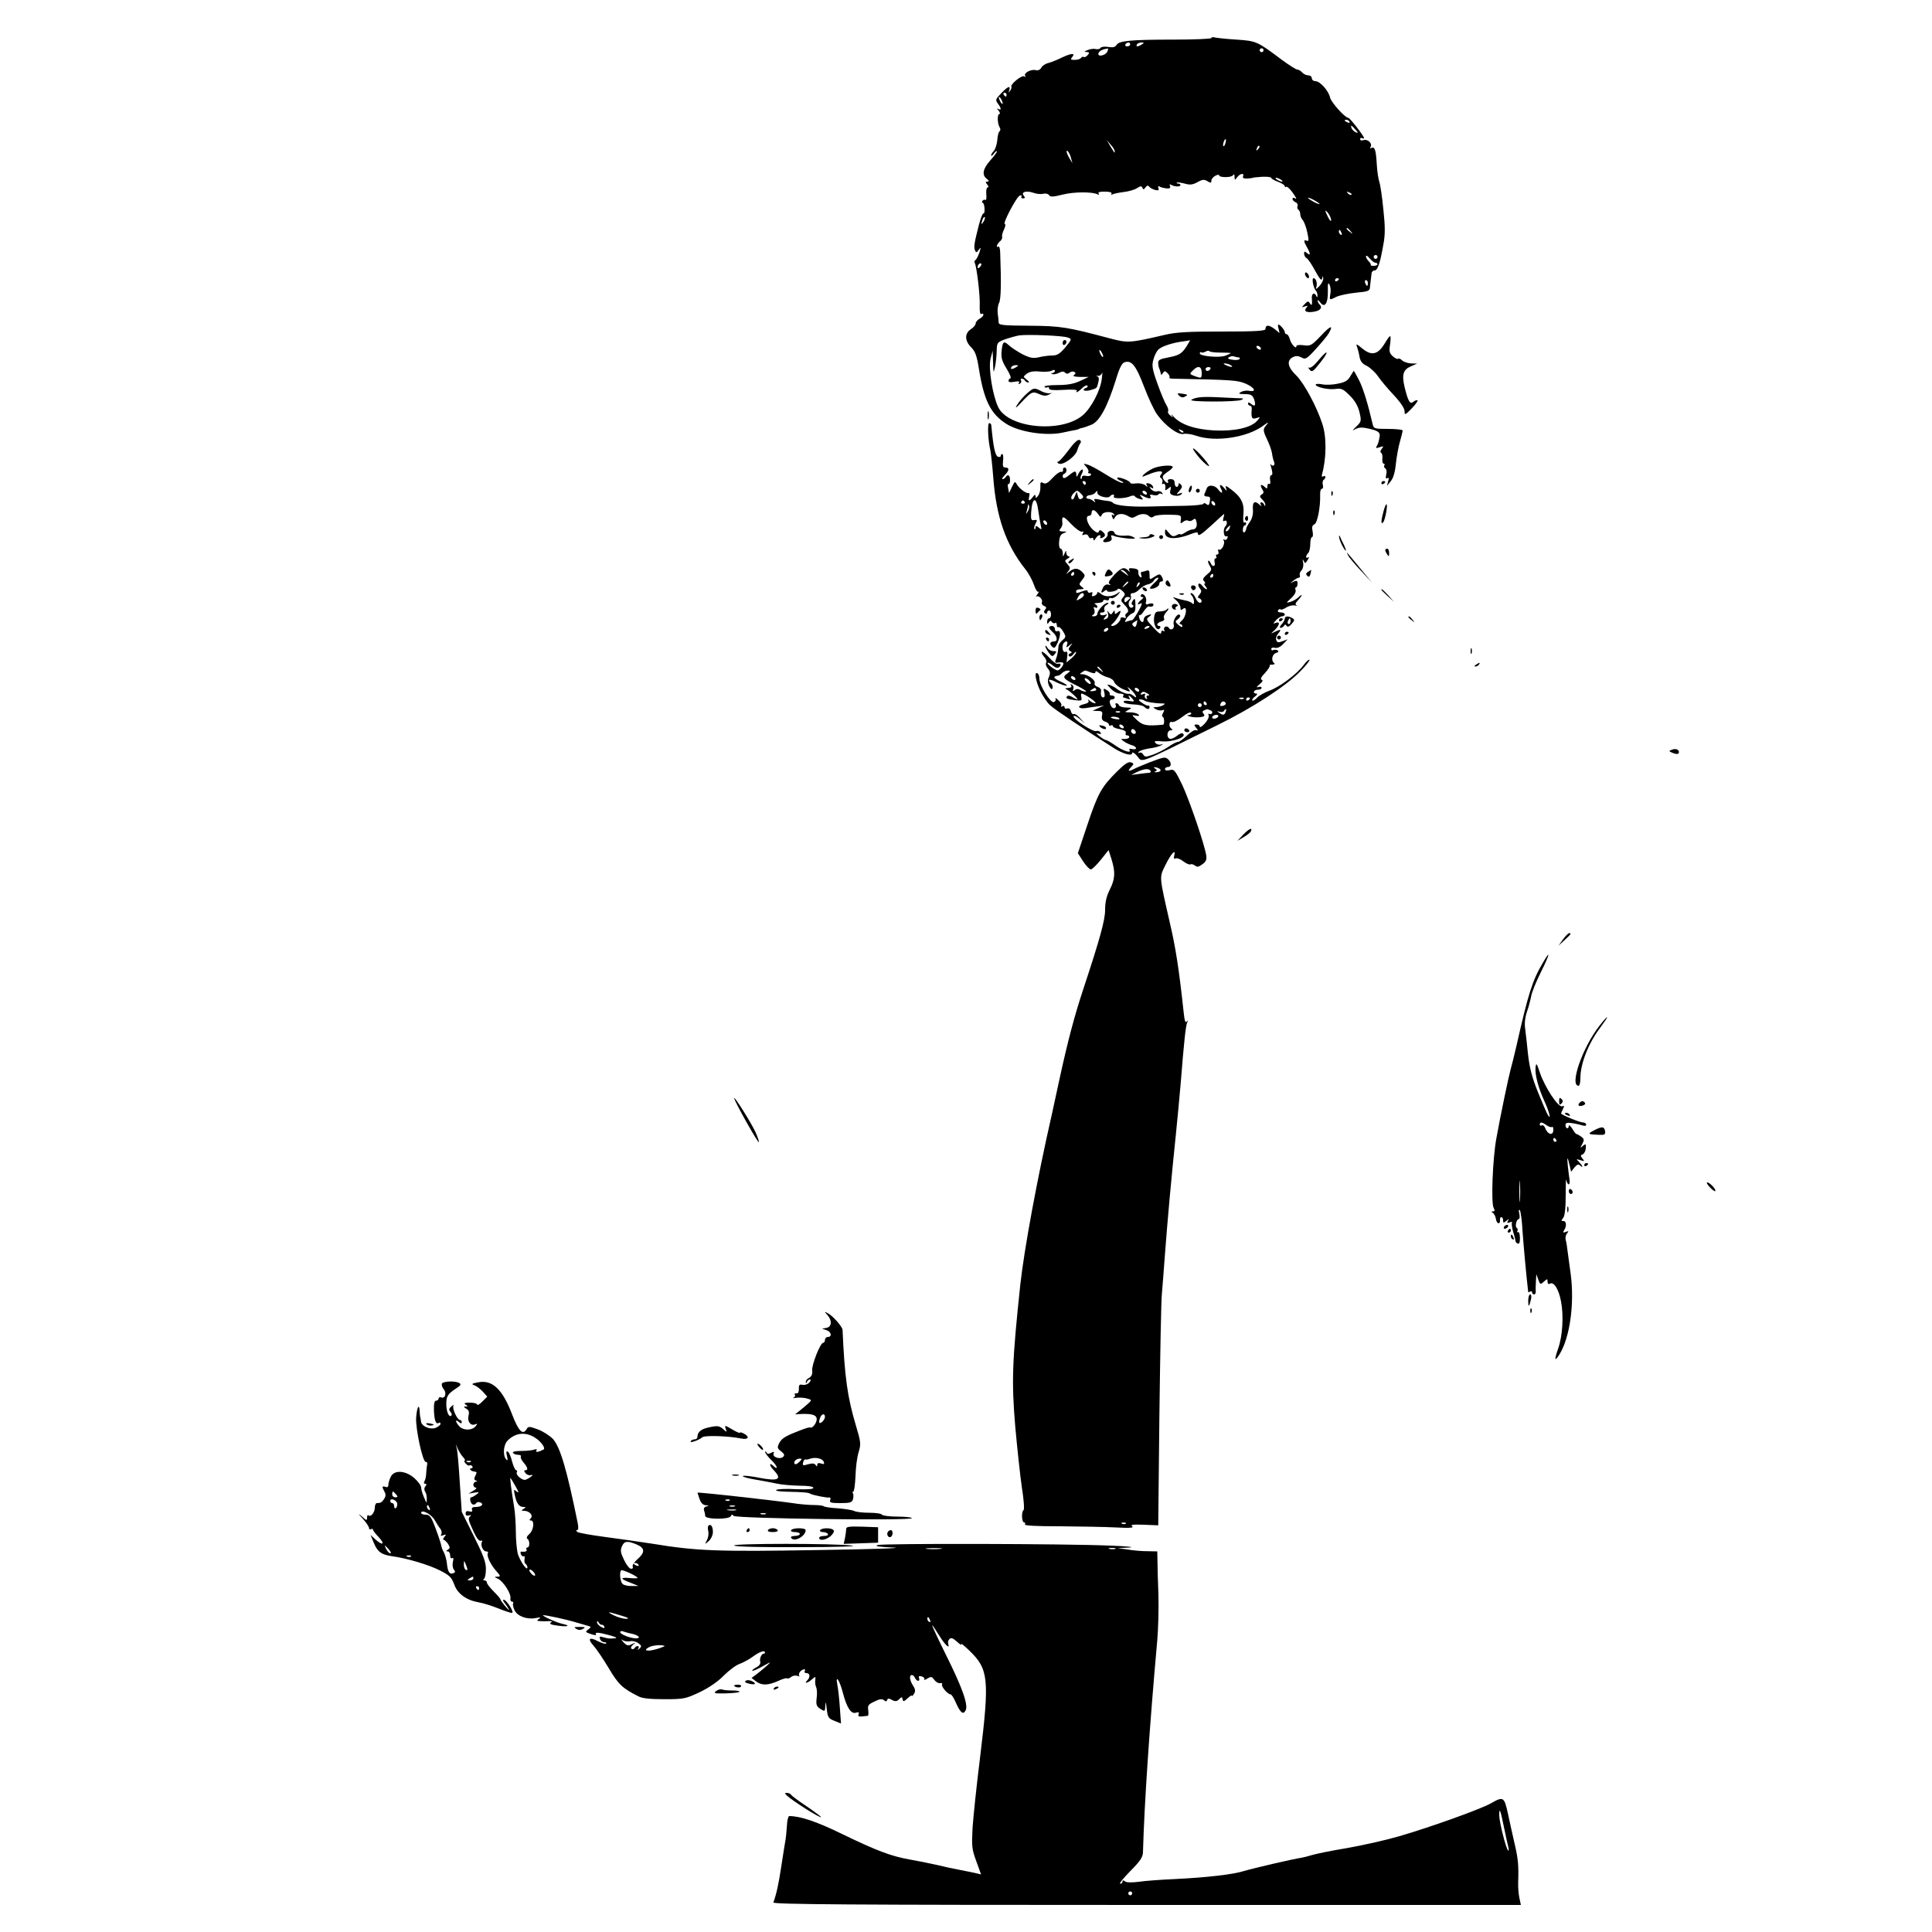 <?xml version="1.0" standalone="no"?>
<!DOCTYPE svg PUBLIC "-//W3C//DTD SVG 20010904//EN"
 "http://www.w3.org/TR/2001/REC-SVG-20010904/DTD/svg10.dtd">
<svg version="1.0" xmlns="http://www.w3.org/2000/svg"
 width="1000pt" height="1000pt" viewBox="0 0 1000 1000"
 preserveAspectRatio="xMidYMid meet">
<g transform="translate(0,1000) scale(0.1,-0.1)"
fill="#000000" stroke="none">
<path d="M6270 9803 c0 -4 -87 -8 -193 -8 -225 0 -286 -6 -298 -28 -7 -11 -18
-14 -43 -10 -18 3 -36 1 -40 -5 -3 -6 -14 -8 -24 -6 -9 3 -28 1 -42 -5 -20 -8
-21 -10 -6 -10 15 -1 16 -4 6 -16 -7 -8 -16 -13 -20 -10 -5 3 -11 1 -15 -5 -3
-5 -18 -10 -32 -10 -21 0 -24 2 -13 15 18 22 -6 20 -56 -4 -22 -11 -53 -23
-67 -27 -15 -3 -32 -14 -37 -24 -6 -11 -17 -16 -29 -13 -24 6 -64 -15 -55 -29
5 -7 2 -8 -5 -3 -13 7 -74 -42 -66 -55 2 -3 -1 -12 -7 -20 -8 -12 -9 -12 -4 3
8 26 -7 21 -42 -16 -29 -30 -31 -35 -17 -53 18 -24 19 -38 3 -28 -9 5 -9 2 1
-9 7 -9 9 -17 4 -17 -12 0 -11 -49 1 -69 5 -7 5 -16 0 -20 -5 -3 -11 -24 -12
-46 -2 -22 -10 -47 -18 -56 -8 -8 -14 -19 -14 -24 0 -5 7 0 15 11 8 10 15 15
15 10 0 -5 -16 -26 -35 -47 -38 -43 -44 -75 -17 -95 12 -10 13 -13 3 -14 -11
0 -11 -3 -1 -15 7 -9 8 -15 2 -15 -5 0 -9 -16 -7 -35 2 -19 0 -33 -5 -30 -5 3
-11 1 -15 -5 -3 -5 -3 -10 2 -10 4 0 8 -13 9 -30 1 -16 -2 -27 -6 -25 -4 2
-14 -24 -23 -58 -25 -98 -27 -114 -21 -131 6 -15 8 -15 20 1 12 16 12 14 3
-15 -6 -17 -15 -35 -20 -38 -5 -3 -7 -9 -4 -14 10 -16 29 -174 26 -223 -1 -32
2 -46 9 -42 5 3 10 2 10 -4 0 -6 -9 -15 -20 -21 -11 -6 -20 -17 -20 -24 0 -8
-11 -21 -25 -30 -33 -22 -32 -60 2 -94 21 -21 29 -43 40 -112 26 -163 61 -233
142 -284 66 -42 202 -63 287 -46 33 7 66 14 74 15 8 2 15 4 15 5 0 1 7 3 15 5
8 1 31 9 50 17 42 18 82 93 125 230 19 64 32 89 46 93 36 12 59 -17 100 -125
22 -58 52 -123 68 -145 41 -58 109 -108 137 -101 12 3 41 -1 64 -9 99 -35 266
-10 349 52 24 18 30 20 19 7 -23 -26 -22 -31 2 -82 11 -23 22 -54 24 -69 2
-16 7 -36 11 -45 7 -17 -9 -26 -18 -10 -2 4 -2 0 0 -8 11 -36 11 -50 2 -50 -5
0 -7 -11 -5 -25 3 -14 1 -23 -5 -20 -5 4 -9 -2 -9 -11 0 -14 -3 -15 -12 -6
-19 19 -29 14 -16 -8 11 -17 10 -22 -1 -29 -12 -8 -12 -12 2 -26 10 -9 17 -22
16 -28 0 -9 -2 -8 -6 1 -2 6 -9 12 -14 12 -6 0 -7 -6 -3 -12 6 -10 4 -10 -7 0
-25 23 -37 14 -34 -25 2 -25 -4 -47 -16 -65 -11 -14 -19 -31 -19 -36 0 -6 -4
-13 -9 -17 -6 -3 -9 4 -8 15 1 11 5 20 9 20 4 0 8 5 8 11 0 5 -4 8 -9 4 -6 -3
-8 15 -5 45 5 55 -12 89 -67 129 -25 19 -28 19 -23 4 5 -17 5 -17 -9 0 -19 23
-30 22 -17 -3 13 -24 2 -27 -15 -3 -17 23 -51 26 -59 5 -3 -9 -9 -23 -12 -29
-3 -8 2 -13 14 -13 15 0 18 -5 14 -25 -3 -20 -7 -23 -18 -14 -8 6 -14 7 -14 2
0 -5 -44 -10 -97 -11 -54 -1 -141 -2 -193 -4 -95 -2 -169 6 -180 20 -3 4 -14
8 -25 9 -11 1 -33 4 -48 8 -22 4 -27 3 -21 -7 6 -10 5 -10 -7 -1 -8 6 -18 11
-24 11 -20 1 -14 18 6 19 12 1 26 8 30 15 7 10 9 9 9 -3 0 -18 57 -32 66 -17
3 4 10 8 15 8 6 0 7 -5 4 -10 -8 -13 61 -11 87 2 9 4 19 4 22 -1 3 -5 15 -11
26 -14 18 -5 19 -3 8 10 -12 14 -11 15 9 5 28 -15 46 -15 37 0 -5 8 0 9 14 6
12 -4 25 -2 28 3 3 5 10 6 16 3 7 -5 8 -2 3 5 -4 7 -16 11 -26 8 -10 -3 -24 2
-31 11 -11 13 -11 14 1 8 9 -6 12 -4 9 5 -3 8 -13 16 -23 17 -12 3 -15 0 -9
-10 6 -11 5 -11 -9 1 -9 7 -30 11 -47 9 -16 -3 -30 -1 -30 3 0 10 -59 33 -67
26 -3 -4 5 -11 18 -16 14 -6 18 -10 8 -10 -8 -1 -47 19 -85 43 -38 24 -80 47
-94 51 -24 7 -24 7 -7 -12 9 -11 14 -23 10 -26 -3 -4 -1 -7 6 -7 7 0 10 -4 7
-9 -3 -5 -15 -7 -26 -4 -12 3 -20 0 -20 -8 0 -7 -3 -10 -6 -7 -3 4 -1 16 6 27
6 12 7 21 2 21 -5 0 -14 -10 -20 -22 -8 -18 -11 -19 -11 -5 -1 22 -7 22 -39
-4 -19 -15 -28 -17 -31 -8 -2 7 1 15 8 17 14 5 15 32 1 32 -6 0 -9 -6 -8 -12
2 -7 -3 -12 -10 -10 -7 1 -27 -13 -44 -32 -24 -26 -36 -33 -48 -26 -14 7 -16
4 -15 -19 1 -16 -4 -37 -12 -47 -10 -13 -13 -14 -13 -3 -1 11 -4 10 -14 -3
-18 -24 -25 -23 -19 2 3 12 2 20 -3 18 -12 -4 -48 23 -61 45 -9 17 -11 16 -25
-13 l-15 -32 -5 26 c-3 14 -2 23 2 21 4 -3 8 7 8 20 0 26 -12 33 -23 15 -3 -5
-10 -10 -16 -10 -5 0 0 9 11 20 24 24 26 40 4 40 -13 0 -15 8 -12 35 2 19 0
35 -4 35 -4 0 -8 -4 -8 -10 0 -5 -7 -7 -15 -4 -14 6 -24 51 -34 162 0 6 -5 12
-11 12 -10 0 -6 -91 6 -140 3 -14 10 -77 15 -140 15 -204 65 -349 166 -476 17
-21 37 -58 45 -82 8 -23 18 -39 23 -35 5 5 3 -1 -5 -12 -8 -11 -11 -17 -6 -13
11 9 35 -14 29 -29 -3 -7 2 -16 11 -19 12 -5 14 -10 6 -19 -8 -9 -8 -15 0 -20
5 -3 10 -1 10 4 0 6 5 11 10 11 6 0 10 -9 10 -20 0 -11 -4 -20 -10 -20 -5 0
-10 -8 -10 -17 0 -14 2 -15 9 -4 6 9 11 10 15 2 4 -6 12 -9 17 -6 5 4 9 -1 9
-10 0 -9 4 -14 8 -11 5 3 16 -8 25 -23 15 -26 15 -28 -3 -44 -11 -9 -20 -22
-21 -29 -2 -28 -7 -54 -14 -71 -5 -13 -4 -18 6 -17 34 5 40 1 27 -20 -7 -11
-18 -20 -24 -20 -14 0 -63 39 -50 40 5 0 17 -7 27 -16 10 -9 23 -13 28 -9 16
9 13 25 -3 19 -7 -3 -27 11 -45 32 -18 20 -35 33 -38 30 -4 -3 2 -15 11 -25
10 -11 15 -25 11 -31 -4 -6 -1 -19 7 -28 15 -18 16 -27 4 -54 -4 -9 -2 -27 5
-40 8 -15 14 -19 17 -10 2 8 -1 19 -7 25 -22 22 -10 25 26 6 21 -10 44 -19 53
-18 8 0 -5 10 -30 21 -39 18 -43 27 -13 31 5 0 14 7 21 14 7 7 21 13 30 12 14
0 13 -3 -5 -16 -27 -19 -20 -27 57 -65 30 -16 48 -28 40 -28 -8 0 -22 4 -30
10 -9 5 -19 5 -27 -2 -10 -8 -12 -7 -8 5 4 8 1 18 -6 23 -8 4 -10 3 -5 -4 5
-8 -1 -12 -16 -13 -13 0 -17 -3 -10 -6 16 -6 67 -53 58 -53 -3 0 -15 5 -26 12
-10 7 -22 9 -26 5 -11 -11 -1 -16 40 -21 34 -4 37 -3 33 15 -3 10 -2 19 1 19
15 0 86 -49 71 -50 -8 0 -21 6 -28 13 -9 8 -12 8 -7 0 4 -7 -5 -14 -24 -18
-38 -8 -29 -26 10 -20 17 3 45 7 63 9 l32 5 -30 -14 -30 -14 27 -1 c23 0 26
-4 22 -24 -3 -18 1 -26 16 -31 11 -3 20 -11 20 -16 0 -6 5 -7 10 -4 6 3 10 2
10 -3 0 -6 16 -13 36 -16 24 -5 34 -12 31 -20 -3 -8 0 -13 6 -12 7 0 12 -3 12
-9 0 -5 -10 -10 -23 -10 -22 1 -23 0 -5 -12 10 -8 28 -16 41 -20 12 -3 22 -10
22 -15 0 -6 -9 -8 -20 -5 -11 3 -18 1 -14 -4 12 -20 -30 -7 -71 21 -24 17 -47
30 -52 30 -4 0 -19 9 -33 20 -18 15 -20 18 -6 13 14 -4 17 -3 12 6 -5 7 -14
10 -22 7 -17 -6 -125 65 -117 77 3 5 17 -2 32 -15 l26 -23 -24 27 c-13 15 -28
25 -33 22 -5 -3 -12 3 -15 14 -3 13 -11 18 -19 15 -8 -3 -14 0 -14 7 0 6 -5 8
-12 4 -6 -4 -8 -3 -5 3 4 6 -3 19 -15 29 -12 11 -18 14 -15 8 4 -7 0 -14 -8
-18 -18 -6 -75 86 -75 121 0 12 -4 25 -10 28 -18 11 -10 -39 14 -90 13 -27 36
-62 52 -76 24 -22 171 -121 334 -224 46 -28 90 -40 90 -23 0 7 12 1 25 -14 31
-36 -11 -52 415 158 183 90 354 201 429 278 30 30 52 58 49 61 -3 3 -17 -9
-31 -28 -35 -47 -125 -114 -177 -132 -24 -9 -53 -25 -63 -36 -10 -11 -22 -18
-25 -15 -3 4 3 13 14 21 11 8 14 15 7 15 -22 0 -14 20 7 20 11 0 20 4 20 10 0
5 -8 7 -17 4 -12 -4 -10 0 6 14 16 13 20 21 11 24 -8 2 -2 15 18 35 16 18 27
35 24 38 -3 3 3 5 14 5 10 0 15 4 9 8 -17 12 -11 45 9 52 14 4 16 9 8 14 -7 4
-16 4 -22 1 -5 -3 -10 -1 -10 6 0 6 8 9 19 6 13 -3 28 4 43 20 l23 24 -27 -10
c-21 -8 -28 -7 -32 6 -4 9 1 24 10 34 19 22 13 24 -19 8 -22 -11 -22 -11 1 10
26 26 29 46 5 37 -15 -6 -15 -4 2 14 10 11 24 20 32 20 7 0 13 5 13 10 0 6 -9
10 -21 10 -12 0 -17 4 -14 11 4 6 10 8 13 5 3 -4 16 1 29 9 13 9 34 14 46 11
12 -3 16 -3 9 0 -10 5 -8 12 9 30 23 25 21 34 -3 10 -8 -7 -25 -17 -38 -21
-25 -7 -25 -7 3 19 17 15 26 33 23 41 -3 8 -2 15 2 15 4 0 8 9 8 19 0 16 -4
18 -21 10 -20 -10 -20 -10 -1 5 11 9 24 16 29 16 5 0 7 6 5 12 -3 7 1 19 9 26
7 8 11 25 8 40 -4 18 -3 21 2 10 8 -16 9 -16 21 3 8 12 9 18 3 14 -14 -8 -14
8 0 22 6 6 11 27 11 47 0 20 4 36 9 36 5 0 6 13 3 30 -5 21 -2 31 9 36 16 6
32 91 30 152 -1 17 3 32 9 32 6 0 8 9 5 20 -3 11 -1 23 4 26 5 3 9 10 9 15 0
6 -5 7 -11 3 -7 -4 -9 0 -6 12 23 83 24 194 1 261 -29 89 -94 209 -133 248
-46 44 -53 78 -20 96 16 8 27 8 45 -1 21 -12 27 -9 76 45 29 32 58 67 65 79
27 46 10 42 -39 -11 -49 -51 -55 -55 -90 -50 -23 3 -38 1 -38 -5 0 -19 -28 12
-34 37 -4 14 -11 25 -16 25 -6 0 -10 5 -10 11 0 10 -24 39 -33 39 -3 0 -3 -10
1 -22 l5 -22 -27 22 c-29 22 -46 21 -46 -1 0 -10 -53 -13 -222 -13 -176 0
-239 -3 -298 -17 -185 -43 -192 -43 -287 -18 -218 58 -253 64 -415 65 -133 1
-158 3 -159 16 0 8 -2 30 -5 48 -2 18 1 43 7 54 10 18 12 99 6 260 0 20 -5 34
-9 32 -15 -9 -8 13 7 26 9 7 14 18 12 24 -2 6 2 23 10 39 7 15 9 27 4 27 -14
0 61 143 78 148 8 3 11 0 8 -5 -3 -5 0 -10 8 -10 11 0 12 4 4 14 -16 19 13 28
50 15 16 -6 39 -8 51 -5 13 3 25 0 30 -7 6 -10 20 -10 71 3 60 15 158 15 182
0 6 -3 7 -1 3 5 -4 7 7 11 34 10 25 0 37 -4 33 -11 -3 -5 -1 -7 5 -3 6 3 32 9
58 12 26 3 57 12 69 20 18 12 24 12 28 2 4 -10 8 -10 16 2 8 10 13 12 19 4 4
-6 17 -13 30 -17 18 -4 22 -2 18 9 -3 9 -2 12 5 9 5 -4 21 -8 35 -10 18 -2 24
2 20 12 -4 9 -2 11 6 6 18 -10 48 -11 48 -1 0 4 -5 8 -12 8 -6 0 -9 2 -7 5 3
2 21 0 40 -5 27 -8 41 -7 67 7 26 15 36 15 52 5 17 -10 20 -10 20 3 0 8 9 19
20 25 11 6 20 7 20 3 0 -13 64 -13 72 0 5 8 8 5 8 -8 1 -19 1 -19 14 -2 15 20
38 23 30 4 -3 -9 4 -12 23 -11 16 1 28 3 28 4 0 1 21 3 48 5 26 1 47 -1 47 -6
0 -4 16 -13 35 -20 19 -7 35 -17 35 -23 0 -5 3 -6 7 -3 3 4 17 -8 30 -25 25
-35 28 -42 13 -33 -5 3 -10 1 -10 -5 0 -6 7 -13 16 -17 8 -3 13 -12 10 -19 -3
-7 -1 -16 4 -19 6 -4 10 -14 10 -24 0 -9 6 -23 12 -29 7 -7 18 -35 24 -63 9
-42 9 -49 -2 -45 -18 7 -17 -2 1 -34 19 -33 19 -46 0 -30 -12 10 -15 10 -15
-3 0 -9 6 -20 14 -24 7 -4 27 -34 44 -66 22 -40 32 -52 35 -40 4 17 5 17 6 1
0 -10 -9 -28 -21 -40 -16 -16 -20 -17 -15 -5 7 20 -1 47 -14 47 -11 0 -1 -50
12 -65 5 -5 9 -16 8 -25 0 -10 -2 -11 -6 -2 -8 21 -25 13 -23 -10 3 -36 0 -44
-10 -28 -8 13 -12 12 -27 -4 -17 -18 -17 -19 1 -12 15 5 17 4 7 -8 -15 -18 4
-26 42 -19 32 6 43 21 28 36 -6 6 -11 15 -11 21 0 5 6 1 14 -10 23 -30 40 -4
39 58 -1 41 1 49 9 34 5 -10 7 -31 4 -47 -6 -33 -5 -34 32 -15 15 7 60 17 100
21 64 6 72 9 73 29 1 11 3 28 4 36 1 8 3 23 4 33 0 9 7 17 15 17 17 0 29 36
46 133 10 52 10 94 0 185 -6 64 -16 128 -21 142 -5 14 -11 55 -13 92 -4 72
-11 92 -28 82 -7 -4 -8 -2 -4 5 11 18 -14 42 -35 36 -11 -4 -19 -2 -19 5 0 6
5 8 10 5 6 -3 10 -3 10 1 0 10 -73 104 -81 104 -17 0 -89 80 -95 106 -8 36
-52 84 -76 84 -10 0 -18 7 -18 15 0 8 -8 15 -19 15 -10 0 -24 7 -31 15 -7 8
-18 15 -25 15 -7 0 -43 23 -81 51 -127 95 -130 97 -234 104 -52 3 -103 9 -112
11 -10 3 -18 2 -18 -3z m-420 -33 c0 -5 -7 -10 -16 -10 -8 0 -12 5 -9 10 3 6
10 10 16 10 5 0 9 -4 9 -10z m60 0 c-20 -13 -33 -13 -25 0 3 6 14 10 23 10 15
0 15 -2 2 -10z m-179 -38 c-11 -21 -53 -28 -45 -7 5 12 20 20 47 24 4 0 3 -7
-2 -17z m809 8 c0 -5 -4 -10 -10 -10 -5 0 -10 5 -10 10 0 6 5 10 10 10 6 0 10
-4 10 -10z m-1330 -230 c0 -5 -2 -10 -4 -10 -3 0 -8 5 -11 10 -3 6 -1 10 4 10
6 0 11 -4 11 -10z m-20 -45 c0 -5 -5 -3 -10 5 -5 8 -10 20 -10 25 0 6 5 3 10
-5 5 -8 10 -19 10 -25z m1795 -95 c3 -6 -1 -7 -9 -4 -18 7 -21 14 -7 14 6 0
13 -4 16 -10z m30 -40 c16 -17 16 -20 3 -15 -9 4 -19 13 -22 21 -7 19 -2 18
19 -6z m-672 -70 c-3 -12 -8 -19 -11 -16 -5 6 5 36 12 36 2 0 2 -9 -1 -20z
m-573 -43 c0 -12 0 -11 -24 28 l-17 30 20 -24 c12 -13 21 -28 21 -34z m741 10
c-10 -9 -11 -8 -5 6 3 10 9 15 12 12 3 -3 0 -11 -7 -18z m-967 -47 l7 -25 -15
25 c-17 28 -21 50 -7 35 5 -6 12 -21 15 -35z m1086 -110 c8 -5 11 -10 5 -10
-5 0 -17 5 -25 10 -8 5 -10 10 -5 10 6 0 17 -5 25 -10z m365 -78 c-3 -3 -11 0
-18 7 -9 10 -8 11 6 5 10 -3 15 -9 12 -12z m-165 -48 c0 -2 -13 2 -30 11 -16
9 -30 18 -30 21 0 2 14 -2 30 -11 17 -9 30 -18 30 -21z m60 -83 c0 -9 -7 -3
-15 13 -19 36 -19 47 0 22 8 -11 15 -27 15 -35z m-1799 -8 c-12 -20 -14 -14
-5 12 4 9 9 14 11 11 3 -2 0 -13 -6 -23z m1900 -50 c13 -16 12 -17 -3 -4 -10
7 -18 15 -18 17 0 8 8 3 21 -13z m-47 -9 c3 -8 2 -12 -4 -9 -6 3 -10 10 -10
16 0 14 7 11 14 -7z m175 -154 c6 0 11 -4 11 -8 0 -4 -9 -8 -20 -8 -10 0 -17
2 -15 4 2 3 -2 11 -10 19 -8 8 -15 20 -15 26 1 7 9 2 19 -10 11 -13 24 -23 30
-23z m11 30 c0 -5 -4 -10 -10 -10 -5 0 -10 5 -10 10 0 6 5 10 10 10 6 0 10 -4
10 -10z m-2058 -52 c-7 -7 -12 -8 -12 -2 0 14 12 26 19 19 2 -3 -1 -11 -7 -17z
m1858 -62 c0 -3 -4 -8 -10 -11 -5 -3 -10 -1 -10 4 0 6 5 11 10 11 6 0 10 -2
10 -4z m150 -21 c0 -8 -2 -15 -4 -15 -2 0 -6 7 -10 15 -3 8 -1 15 4 15 6 0 10
-7 10 -15z m-1553 -282 c22 -8 21 -9 -13 -51 -28 -33 -42 -42 -67 -42 -18 0
-49 -4 -69 -9 -31 -7 -46 -4 -85 15 -26 14 -57 34 -70 46 -28 26 -34 21 -39
-32 -3 -32 3 -51 26 -88 16 -26 25 -48 20 -50 -6 -2 -10 -8 -10 -14 0 -6 12
-8 30 -4 22 4 29 2 24 -6 -4 -7 -3 -8 5 -4 6 4 9 12 6 17 -4 5 -2 9 4 9 5 0
13 -4 16 -10 3 -5 11 -10 18 -10 6 0 2 7 -9 15 -19 15 -19 15 1 31 14 10 34
14 65 11 25 -3 53 -1 63 4 11 6 17 6 17 -1 0 -5 -6 -10 -12 -11 -10 0 -10 -2
-1 -5 7 -3 22 0 34 6 15 8 24 9 32 1 7 -7 14 -7 23 0 7 6 18 8 25 4 8 -6 7
-10 -2 -16 -9 -6 2 -9 31 -10 l45 0 -45 -21 c-32 -15 -65 -21 -117 -21 -40 0
-70 -4 -67 -9 3 -4 10 -6 15 -3 5 4 9 1 9 -6 0 -8 21 -10 75 -7 41 3 72 1 69
-4 -10 -15 6 -8 27 13 11 11 24 17 27 13 4 -3 1 -9 -5 -11 -28 -10 -11 -21 18
-13 38 11 36 9 44 42 5 18 2 28 -7 31 -7 2 -5 3 4 2 9 -2 19 5 22 14 3 9 2 -4
-1 -29 -7 -61 -54 -150 -97 -188 -109 -95 -385 -70 -439 40 -29 60 -52 201
-40 251 l11 42 2 -60 c2 -59 2 -60 11 -20 4 22 8 59 8 82 1 39 3 42 44 57 23
8 56 17 72 20 44 6 226 -1 252 -11z m627 -25 c-32 -56 -45 -66 -102 -77 -52
-10 -59 -14 -57 -34 1 -12 4 -23 5 -24 2 -3 6 -15 9 -30 1 -5 5 -2 10 6 8 12
11 12 25 -1 8 -9 12 -18 9 -22 -4 -3 5 -6 18 -6 309 -6 335 -8 377 -26 46 -20
58 -44 18 -37 -13 3 -32 0 -43 -6 -15 -9 -12 -10 20 -11 31 0 39 -4 48 -26 11
-32 5 -42 -16 -24 -10 8 -15 9 -15 1 0 -6 5 -11 11 -11 5 0 9 -8 8 -17 -4 -45
0 -55 24 -47 22 7 22 7 3 -15 -32 -35 -116 -54 -220 -49 -99 5 -174 30 -211
71 -11 13 -15 16 -10 7 9 -13 8 -13 -7 -1 -10 7 -15 17 -12 23 3 5 -1 19 -9
32 -8 12 -29 62 -46 110 -27 75 -30 94 -21 125 5 21 18 45 27 53 19 17 77 35
128 41 17 2 31 5 33 6 2 0 0 -5 -4 -11z m371 -28 c3 -5 2 -10 -4 -10 -5 0 -13
5 -16 10 -3 6 -2 10 4 10 5 0 13 -4 16 -10z m-815 -45 c0 -5 -5 -3 -10 5 -5 8
-10 20 -10 25 0 6 5 3 10 -5 5 -8 10 -19 10 -25z m607 20 c29 0 53 -1 53 -3 0
-1 -12 -7 -27 -13 -32 -12 -133 -3 -133 12 0 6 4 8 8 5 4 -2 14 -1 22 4 8 5
17 6 20 2 3 -4 29 -7 57 -7z m94 -25 c6 0 8 -4 5 -8 -3 -5 -19 -7 -37 -4 -22
3 -27 7 -18 13 8 5 20 7 27 4 8 -3 18 -5 23 -5z m-41 -40 c18 -12 2 -12 -25 0
-13 6 -15 9 -5 9 8 0 22 -4 30 -9z m-1110 -10 c-20 -13 -33 -13 -25 0 3 6 14
10 23 10 15 0 15 -2 2 -10z m960 -29 c0 -29 -1 -30 -30 -20 -35 13 -35 13 -14
33 25 26 44 20 44 -13z m45 19 c-3 -5 -10 -10 -16 -10 -5 0 -9 5 -9 10 0 6 7
10 16 10 8 0 12 -4 9 -10z m-140 -328 c-3 -3 -11 0 -18 7 -9 10 -8 11 6 5 10
-3 15 -9 12 -12z m-505 -262 c0 -5 -2 -10 -4 -10 -3 0 -8 5 -11 10 -3 6 -1 10
4 10 6 0 11 -4 11 -10z m-21 -81 c-10 -6 -16 -2 -20 14 l-6 22 -10 -24 c-6
-15 -12 -20 -17 -13 -4 6 1 19 11 29 17 17 19 17 37 -1 15 -15 16 -20 5 -27z
m336 31 c3 -5 2 -10 -4 -10 -5 0 -13 5 -16 10 -3 6 -2 10 4 10 5 0 13 -4 16
-10z m-631 -48 c3 -5 -1 -9 -9 -9 -8 0 -12 4 -9 9 3 4 7 8 9 8 2 0 6 -4 9 -8z
m70 -44 c4 -29 10 -64 13 -78 6 -22 5 -24 -10 -11 -14 11 -17 11 -17 1 0 -8
-3 -11 -6 -8 -3 4 0 16 6 28 10 18 9 21 -7 18 -15 -3 -18 3 -16 37 5 82 27 89
37 13z m916 31 c0 -6 -4 -7 -10 -4 -5 3 -10 11 -10 16 0 6 5 7 10 4 6 -3 10
-11 10 -16z m-970 -36 c-11 -17 -11 -17 -6 0 3 10 6 24 7 30 0 9 2 9 5 0 3 -7
0 -20 -6 -30z m363 -13 c12 -18 15 -18 20 -5 7 18 53 20 63 3 4 -7 3 -8 -4 -4
-8 5 -10 1 -5 -10 5 -15 7 -15 15 0 11 19 41 21 68 4 16 -10 24 -10 40 0 25
15 53 15 68 0 8 -8 15 -8 24 -1 7 6 42 10 78 9 63 -1 65 -2 62 -26 -3 -21 -2
-22 12 -11 8 7 20 10 26 6 6 -4 17 -2 24 4 10 9 15 7 18 -6 7 -25 -1 -43 -18
-43 -8 0 -26 -7 -39 -16 -14 -9 -25 -13 -25 -10 0 4 -9 2 -20 -4 -17 -9 -24
-7 -40 12 -19 23 -19 23 -20 2 0 -37 58 -39 143 -5 17 6 27 7 27 1 0 -19 15
-10 75 45 32 30 60 55 61 55 1 0 0 -10 -4 -22 -3 -14 -2 -19 6 -14 13 8 17
-16 5 -28 -14 -13 -10 -57 4 -52 7 3 10 -1 6 -9 -3 -8 -10 -12 -16 -8 -6 3 -7
1 -3 -5 9 -15 -12 -54 -24 -47 -6 3 -7 -1 -4 -9 3 -9 1 -16 -6 -16 -6 0 -8 -4
-5 -10 3 -5 2 -10 -3 -10 -6 0 -8 -9 -5 -20 6 -24 -12 -27 -21 -4 -4 9 -9 14
-12 11 -3 -3 1 -15 8 -26 11 -19 10 -24 -14 -44 -21 -18 -25 -26 -16 -35 7 -7
8 -12 4 -12 -5 0 -3 -7 4 -15 7 -8 9 -15 5 -15 -4 0 -14 8 -21 17 -7 10 -16
15 -20 11 -4 -4 -1 -14 6 -23 10 -12 10 -18 -1 -32 -11 -13 -11 -17 -1 -20 14
-6 16 -23 2 -23 -6 0 -16 11 -22 25 -6 14 -16 25 -22 25 -6 0 -5 -5 2 -12 7
-7 12 -21 12 -32 0 -13 -3 -16 -8 -10 -4 6 -20 13 -37 16 -16 3 -39 9 -50 13
-18 7 -18 6 3 -12 12 -11 22 -28 22 -38 0 -14 3 -15 14 -6 23 19 17 -41 -7
-61 -11 -10 -15 -18 -9 -18 7 0 12 -5 12 -12 0 -6 -9 -3 -20 7 -19 17 -19 19
-2 31 9 7 13 16 9 21 -12 12 -38 -28 -32 -48 7 -21 -14 -37 -25 -19 -4 7 -13
9 -19 6 -6 -4 -8 -12 -5 -18 4 -7 2 -8 -4 -4 -7 4 -12 1 -12 -9 0 -11 -14 -2
-40 27 -37 39 -39 44 -23 55 18 14 14 17 -11 7 -9 -3 -16 -12 -16 -20 0 -22
-17 -16 -23 7 -3 12 -3 18 0 15 4 -3 14 5 23 20 10 14 20 25 24 25 19 -3 26 0
26 10 0 6 -9 8 -21 4 -18 -6 -21 -4 -17 12 6 21 -17 49 -27 33 -3 -6 0 -10 7
-10 9 -1 7 -5 -4 -14 -19 -14 -25 -32 -8 -21 6 3 10 4 10 1 0 -13 -43 -86 -50
-86 -5 0 -16 -3 -25 -6 -15 -6 -15 -4 -4 15 8 12 22 24 31 27 12 4 16 15 15
44 -1 32 -3 36 -13 22 -8 -11 -9 -19 -2 -23 7 -4 6 -9 -1 -13 -15 -10 -27 22
-13 36 6 6 8 17 5 24 -3 8 1 14 11 14 8 0 24 9 34 20 11 11 30 23 43 25 12 3
27 11 31 20 5 8 14 15 21 15 7 0 -1 -12 -17 -26 -15 -14 -26 -27 -24 -29 9 -9
48 8 48 21 0 8 5 14 10 14 12 0 13 10 1 29 -7 11 -13 10 -35 -4 -26 -17 -26
-17 -26 10 0 21 -4 26 -16 21 -9 -3 -20 -6 -25 -6 -4 0 -5 -7 -2 -17 4 -11 3
-14 -6 -9 -6 4 -10 15 -9 24 2 12 -5 18 -26 20 -21 3 -26 0 -21 -10 6 -10 5
-11 -6 0 -21 19 -35 15 -73 -25 -25 -27 -32 -40 -23 -46 8 -6 6 -7 -5 -3 -11
3 -21 -2 -28 -14 -14 -27 -12 -34 5 -20 8 7 15 8 15 3 0 -12 48 -5 56 8 2 4
13 1 23 -9 16 -15 16 -19 4 -34 -13 -14 -12 -19 6 -37 23 -23 26 -37 11 -46
-6 -4 -7 -11 -4 -17 5 -7 1 -9 -9 -5 -10 3 -17 2 -17 -4 0 -15 -26 -39 -42
-39 -10 1 -9 4 2 13 15 13 40 52 40 63 0 4 -7 1 -15 -6 -12 -10 -15 -10 -15 1
0 11 -2 11 -10 -1 -9 -13 -11 -13 -21 0 -8 12 -9 11 -4 -6 4 -15 0 -24 -11
-28 -15 -6 -15 -4 -3 11 12 15 12 16 -3 10 -10 -3 -20 -2 -23 3 -4 6 1 10 10
10 11 0 15 5 11 15 -3 8 2 19 12 24 9 6 12 11 5 11 -16 0 -53 -40 -53 -57 0
-7 -8 -13 -17 -13 -13 0 -15 2 -5 8 8 5 10 16 6 27 -5 13 -4 16 4 11 7 -4 12
-3 12 3 0 5 -6 12 -12 14 -7 3 -1 6 15 6 15 1 27 5 27 11 0 5 7 7 15 4 8 -4
15 -1 15 5 0 6 6 8 13 5 7 -2 22 6 33 18 13 15 14 19 2 10 -28 -22 -69 -24
-89 -6 -11 9 -19 12 -19 7 0 -6 -7 -14 -16 -17 -11 -4 -15 -2 -11 8 4 10 1 13
-9 9 -7 -3 -14 0 -14 6 0 7 -8 7 -26 1 -32 -12 -34 -12 -34 0 0 6 10 10 23 10
20 1 20 2 6 13 -15 12 -15 14 2 35 17 22 17 24 1 41 -22 22 -42 23 -67 2 -18
-15 -19 -15 -6 2 12 15 11 20 -3 36 -17 18 -16 20 1 30 10 6 12 11 6 11 -7 0
-13 8 -14 18 0 14 -2 14 -9 -3 -8 -19 -9 -19 -9 3 -1 12 -6 22 -11 22 -6 0
-10 16 -8 36 2 26 8 39 23 44 19 8 19 9 -4 9 -19 1 -21 4 -12 15 7 8 11 20 10
28 -5 41 4 40 44 -3 24 -25 49 -43 57 -41 8 3 10 0 5 -8 -6 -10 -4 -12 8 -7 9
3 18 0 21 -9 3 -9 10 -12 16 -9 5 3 10 0 10 -7 0 -8 5 -6 11 5 5 9 15 17 20
17 6 0 7 -4 4 -10 -3 -6 1 -7 9 -4 20 8 20 18 2 33 -11 9 -15 9 -19 -1 -3 -9
-11 -6 -30 10 -29 27 -42 72 -21 72 8 0 14 7 14 15 0 21 16 19 33 -5z m-263
-51 c0 -6 -4 -7 -10 -4 -5 3 -10 11 -10 16 0 6 5 7 10 4 6 -3 10 -11 10 -16z
m944 -24 c-4 -8 -11 -15 -16 -15 -6 0 -5 6 2 15 7 8 14 15 16 15 2 0 1 -7 -2
-15z m-533 -232 c13 -17 13 -17 -6 -3 -11 8 -22 16 -24 17 -2 2 0 3 6 3 6 0
17 -8 24 -17z m-271 -3 c0 -5 -5 -10 -11 -10 -5 0 -7 5 -4 10 3 6 8 10 11 10
2 0 4 -4 4 -10z m720 -10 c0 -5 -5 -10 -11 -10 -5 0 -7 5 -4 10 3 6 8 10 11
10 2 0 4 -4 4 -10z m-440 -34 c0 -2 -8 -10 -17 -17 -16 -13 -17 -12 -4 4 13
16 21 21 21 13z m51 -19 c-10 -9 -11 -8 -5 6 3 10 9 15 12 12 3 -3 0 -11 -7
-18z m-281 -47 c0 -5 -9 -14 -21 -20 -19 -11 -20 -10 -9 9 11 22 30 29 30 11z
m240 -14 c0 -2 -7 -9 -15 -16 -12 -10 -15 -10 -15 4 0 9 7 16 15 16 8 0 15 -2
15 -4z m33 -137 c-4 -15 -9 -17 -17 -9 -8 8 -7 13 4 20 8 5 16 10 17 10 0 0
-1 -9 -4 -21z m67 -13 c0 -2 -7 -7 -16 -10 -8 -3 -12 -2 -9 4 6 10 25 14 25 6z
m-215 -16 c-3 -5 -11 -10 -16 -10 -6 0 -7 5 -4 10 3 6 11 10 16 10 6 0 7 -4 4
-10z m-212 -77 c-6 -16 -5 -17 13 -3 18 14 18 14 5 -3 -12 -15 -12 -20 -2 -27
11 -6 11 -8 0 -12 -8 -3 -10 -9 -6 -14 5 -5 15 -1 23 10 8 11 14 15 14 10 0
-6 -11 -20 -25 -32 l-25 -21 4 30 c3 22 0 29 -10 25 -15 -6 -20 34 -7 47 13
13 22 7 16 -10z m178 -130 c13 -16 12 -17 -3 -4 -10 7 -18 15 -18 17 0 8 8 3
21 -13z m-57 -13 c19 -7 26 -6 26 2 0 6 7 5 18 -5 9 -8 30 -19 46 -23 16 -4
31 -15 33 -24 3 -9 20 -24 39 -34 44 -20 50 -20 33 2 -7 9 -1 6 14 -7 27 -25
39 -54 13 -32 -8 6 -18 11 -22 10 -12 -3 -45 11 -64 26 -8 7 -24 15 -35 19
-17 6 -17 4 4 -18 14 -15 35 -26 48 -26 14 0 21 -4 18 -10 -3 -5 -4 -10 -1
-10 2 0 12 -3 22 -7 12 -4 15 -3 10 5 -11 18 0 14 15 -4 13 -15 11 -17 -17
-12 -20 3 -30 0 -28 -6 2 -6 25 -11 50 -12 25 -1 50 -6 56 -12 15 -15 28 -15
28 -2 0 6 -3 9 -7 8 -5 -2 -19 5 -33 15 -17 11 -19 17 -9 17 9 0 19 -3 22 -6
7 -7 57 -15 92 -15 16 0 17 -2 5 -9 -8 -5 -24 -10 -35 -10 -19 -1 -19 -1 -2
-11 10 -6 25 -8 33 -5 12 4 12 2 4 -14 -6 -11 -7 -20 -2 -20 8 0 11 -40 2 -41
-85 -8 -105 -4 -135 24 -29 27 -29 28 -6 23 17 -3 21 -2 13 6 -6 6 -25 11 -43
11 -29 0 -30 1 -9 12 21 11 20 12 -11 13 -19 0 -35 6 -37 11 -2 6 -8 11 -13
11 -6 0 -8 -4 -4 -9 3 -5 1 -12 -4 -15 -5 -4 -13 -1 -18 6 -13 22 -12 38 3 38
8 0 14 5 14 10 0 6 -7 10 -16 10 -8 0 -13 4 -10 8 2 4 -4 14 -15 20 -18 11
-19 10 -13 -13 4 -15 2 -25 -5 -25 -11 0 -15 13 -12 37 1 6 -7 14 -18 18 -11
3 -18 12 -15 19 6 15 -37 46 -63 46 -15 0 -16 2 -3 10 18 12 14 12 44 0z m-79
-30 c3 -5 2 -10 -4 -10 -5 0 -13 5 -16 10 -3 6 -2 10 4 10 5 0 13 -4 16 -10z
m75 -15 c7 -8 8 -15 2 -15 -5 0 -15 7 -22 15 -7 8 -8 15 -2 15 5 0 15 -7 22
-15z m34 -43 c2 -4 -5 -9 -17 -9 -17 -2 -19 0 -7 7 18 12 18 12 24 2z m221 -2
c3 -5 2 -10 -4 -10 -5 0 -13 5 -16 10 -3 6 -2 10 4 10 5 0 13 -4 16 -10z m45
-20 c11 -7 11 -10 2 -10 -7 0 -10 -5 -6 -12 4 -7 3 -8 -5 -4 -6 4 -8 12 -5 18
5 8 1 9 -10 5 -10 -4 -15 -3 -11 3 8 12 16 12 35 0z m497 -26 c-3 -3 -12 -4
-19 -1 -8 3 -5 6 6 6 11 1 17 -2 13 -5z m33 2 c0 -3 -4 -8 -10 -11 -5 -3 -10
-1 -10 4 0 6 5 11 10 11 6 0 10 -2 10 -4z m-225 -26 c3 -5 1 -10 -4 -10 -6 0
-11 5 -11 10 0 6 2 10 4 10 3 0 8 -4 11 -10z m99 1 c3 -5 -3 -11 -13 -14 -14
-3 -18 -1 -14 9 6 16 19 18 27 5z m-124 -11 c0 -5 -4 -10 -10 -10 -5 0 -10 5
-10 10 0 6 5 10 10 10 6 0 10 -4 10 -10z m44 -26 c9 -3 13 -10 10 -15 -3 -5
-10 -7 -15 -4 -5 3 -6 0 -3 -8 3 -8 -6 -27 -20 -42 -14 -15 -26 -23 -26 -16 0
6 -7 11 -16 11 -14 0 -15 -2 -3 -17 12 -14 12 -16 0 -12 -7 3 -29 -10 -47 -28
-19 -18 -40 -33 -47 -33 -7 0 -29 -11 -50 -26 -21 -14 -56 -32 -79 -40 -37
-13 -43 -13 -51 1 -4 8 -13 12 -19 9 -7 -4 -8 -2 -4 4 3 6 28 14 54 18 26 3
54 11 62 16 13 8 12 9 -2 4 -9 -2 -21 1 -27 8 -9 10 -3 12 30 9 59 -6 139 24
110 41 -4 3 -18 -3 -31 -14 -12 -10 -28 -16 -35 -14 -19 7 -15 44 5 44 9 0 11
3 4 8 -16 10 -14 41 2 35 8 -3 31 9 53 26 24 19 42 27 46 21 3 -5 -2 -10 -12
-11 -12 -1 -10 -3 7 -8 14 -4 37 -5 53 -3 21 3 25 7 17 17 -8 9 -7 14 2 18 7
3 14 6 15 6 1 1 8 -2 17 -5z m80 -9 c-7 -18 -14 -18 -34 -4 -13 9 -12 10 2 5
10 -3 20 -1 23 4 9 15 15 12 9 -5z m-547 -1 c-3 -3 -12 -4 -19 -1 -8 3 -5 6 6
6 11 1 17 -2 13 -5z m508 -24 c-3 -5 -13 -10 -21 -10 -8 0 -12 5 -9 10 3 6 13
10 21 10 8 0 12 -4 9 -10z m-511 -9 c3 -4 -6 -6 -19 -3 -14 2 -25 6 -25 8 0 8
39 4 44 -5z m21 -41 c3 -5 2 -10 -4 -10 -5 0 -13 5 -16 10 -3 6 -2 10 4 10 5
0 13 -4 16 -10z m62 -36 c-9 -9 -28 6 -21 18 4 6 10 6 17 -1 6 -6 8 -13 4 -17z"/>
<path d="M5500 8224 c0 -8 5 -12 10 -9 6 3 10 10 10 16 0 5 -4 9 -10 9 -5 0
-10 -7 -10 -16z"/>
<path d="M5314 7962 c-17 -15 -39 -40 -49 -57 -14 -22 -6 -18 27 18 48 51 54
53 92 35 20 -8 31 -8 48 1 13 7 15 9 5 6 -10 -3 -31 2 -47 10 -38 20 -40 19
-76 -13z"/>
<path d="M6103 7952 c11 -10 20 -11 32 -4 15 8 13 10 -14 14 -28 4 -30 3 -18
-10z"/>
<path d="M6205 7943 c-16 -2 -34 -8 -39 -13 -11 -11 234 -11 259 0 16 7 12 9
-20 9 -22 1 -69 3 -105 5 -36 2 -78 2 -95 -1z"/>
<path d="M5747 7252 c-10 -2 -16 -9 -14 -15 2 -7 -3 -17 -12 -24 -20 -15 -11
-24 16 -17 15 4 20 11 16 22 -5 12 -2 14 13 8 10 -5 42 -10 69 -13 38 -3 46
-2 33 6 -9 6 -25 10 -35 9 -38 -3 -62 2 -65 15 -2 7 -11 11 -21 9z"/>
<path d="M5950 7230 c0 -6 -15 -11 -32 -11 -27 -2 -29 -3 -8 -6 14 -2 36 0 49
5 20 7 21 10 8 15 -10 4 -17 2 -17 -3z"/>
<path d="M6000 7220 c0 -5 5 -10 10 -10 6 0 10 5 10 10 0 6 -4 10 -10 10 -5 0
-10 -4 -10 -10z"/>
<path d="M5540 7100 c-8 -5 -12 -12 -9 -15 4 -3 12 1 19 10 14 17 11 19 -10 5z"/>
<path d="M5724 7036 c-9 -20 -8 -22 13 -18 26 5 29 14 10 30 -9 8 -15 5 -23
-12z"/>
<path d="M5655 7030 c3 -5 8 -10 11 -10 2 0 4 5 4 10 0 6 -5 10 -11 10 -5 0
-7 -4 -4 -10z"/>
<path d="M6035 6990 c-4 -7 -2 -16 6 -21 18 -11 23 -4 11 17 -7 12 -11 13 -17
4z"/>
<path d="M6166 6955 c4 -8 10 -12 15 -9 14 8 10 24 -6 24 -9 0 -12 -6 -9 -15z"/>
<path d="M5915 6950 c3 -5 11 -10 16 -10 6 0 7 5 4 10 -3 6 -11 10 -16 10 -6
0 -7 -4 -4 -10z"/>
<path d="M6108 6923 c7 -3 16 -2 19 1 4 3 -2 6 -13 5 -11 0 -14 -3 -6 -6z"/>
<path d="M5750 6880 c0 -5 5 -10 10 -10 6 0 10 5 10 10 0 6 -4 10 -10 10 -5 0
-10 -4 -10 -10z"/>
<path d="M6066 6865 c-2 -7 2 -16 10 -19 8 -3 13 -2 9 3 -3 5 0 11 7 13 8 3 6
7 -4 11 -9 3 -19 0 -22 -8z"/>
<path d="M5780 6859 c0 -5 5 -7 10 -4 6 3 10 8 10 11 0 2 -4 4 -10 4 -5 0 -10
-5 -10 -11z"/>
<path d="M6036 6843 c-4 -4 -18 -7 -33 -8 -22 0 -26 -5 -30 -36 -3 -37 18 -71
32 -49 3 5 1 10 -4 10 -19 0 -12 18 10 23 12 3 18 10 14 17 -4 6 1 20 11 31
16 17 16 28 0 12z"/>
<path d="M6130 6220 c0 -5 7 -10 16 -10 8 0 12 5 9 10 -3 6 -10 10 -16 10 -5
0 -9 -4 -9 -10z"/>
<path d="M6756 8575 c4 -8 10 -15 15 -15 4 0 6 7 3 15 -4 8 -10 15 -15 15 -4
0 -6 -7 -3 -15z"/>
<path d="M7169 8225 c-37 -62 -70 -69 -120 -27 -28 23 -32 24 -25 7 4 -11 10
-34 13 -52 4 -23 14 -36 38 -47 17 -9 43 -33 57 -53 14 -21 51 -65 82 -98 35
-37 56 -69 56 -83 0 -22 3 -21 38 15 20 21 33 40 29 41 -4 2 -14 -1 -22 -8
-17 -14 -27 3 -45 77 -15 65 -7 90 33 107 l32 14 -32 1 c-17 1 -38 8 -46 16
-8 8 -17 11 -21 8 -3 -3 -15 2 -27 13 -17 15 -20 26 -14 61 3 24 4 43 0 43 -3
0 -15 -16 -26 -35z"/>
<path d="M6825 8136 c-22 -27 -42 -43 -49 -39 -6 4 -5 -1 2 -10 13 -15 18 -11
54 34 50 63 44 76 -7 15z"/>
<path d="M6989 8052 c-13 -22 -27 -31 -65 -38 -27 -6 -64 -7 -81 -3 -18 3 -33
3 -33 -2 0 -13 68 -28 104 -22 29 4 38 0 73 -35 27 -27 42 -54 50 -87 10 -44
9 -48 -16 -72 -24 -24 -25 -24 -3 -13 18 9 35 9 73 0 46 -11 55 -20 49 -45 -1
-5 -3 -14 -4 -20 -1 -5 -5 -16 -10 -24 -7 -10 -3 -12 15 -6 21 7 22 6 11 -8
-8 -9 -9 -18 -3 -21 5 -3 8 -17 6 -31 -1 -14 2 -25 7 -25 5 0 7 -4 3 -9 -3 -5
0 -13 6 -16 6 -4 8 -18 4 -32 -4 -17 -2 -23 6 -18 8 5 9 0 4 -16 l-6 -24 20
25 c13 16 22 47 26 90 4 36 13 87 21 114 8 27 14 53 14 58 0 4 -34 8 -75 8
-73 0 -75 1 -81 28 -24 103 -48 181 -69 223 -14 27 -26 49 -28 49 -1 0 -9 -13
-18 -28z"/>
<path d="M5112 7850 c0 -19 2 -27 5 -17 2 9 2 25 0 35 -3 9 -5 1 -5 -18z"/>
<path d="M5530 7669 c-24 -32 -48 -59 -54 -59 -6 0 -5 -4 3 -9 20 -13 89 36
97 69 4 14 11 30 16 36 5 7 3 14 -5 17 -9 3 -30 -17 -57 -54z"/>
<path d="M6200 7640 c18 -22 41 -45 53 -51 12 -7 2 10 -24 40 -52 60 -75 69
-29 11z"/>
<path d="M5965 7574 c-16 -8 -37 -22 -45 -30 -13 -14 -10 -14 24 0 50 21 83
22 67 2 -9 -10 -9 -16 -1 -21 6 -4 9 -14 6 -22 -3 -8 -1 -11 4 -8 9 6 15 -9
11 -29 -1 -5 6 -3 15 5 16 13 17 12 12 -8 -5 -17 0 -23 20 -28 14 -3 29 -1 36
6 8 9 6 10 -8 5 -19 -7 -19 -6 -1 14 14 16 16 23 7 32 -9 9 -12 9 -12 0 0 -7
-4 -12 -10 -12 -5 0 -10 9 -10 20 0 14 -7 20 -21 20 -11 0 -17 -4 -14 -10 3
-5 2 -10 -2 -10 -5 0 -13 8 -20 18 -9 15 -6 21 18 38 16 10 29 22 29 27 0 13
-74 7 -105 -9z"/>
<path d="M5329 7503 c-13 -16 -12 -17 4 -4 9 7 17 15 17 17 0 8 -8 3 -21 -13z"/>
<path d="M7150 7499 c0 -5 5 -7 10 -4 6 3 10 8 10 11 0 2 -4 4 -10 4 -5 0 -10
-5 -10 -11z"/>
<path d="M6156 7474 c-4 -9 -4 -19 -1 -22 2 -3 7 3 11 12 4 9 4 19 1 22 -2 3
-7 -3 -11 -12z"/>
<path d="M6190 7460 c0 -5 5 -10 10 -10 6 0 10 5 10 10 0 6 -4 10 -10 10 -5 0
-10 -4 -10 -10z"/>
<path d="M6891 7444 c0 -11 3 -14 6 -6 3 7 2 16 -1 19 -3 4 -6 -2 -5 -13z"/>
<path d="M7161 7353 c-13 -47 -14 -70 -2 -57 10 10 26 94 17 94 -3 0 -10 -17
-15 -37z"/>
<path d="M6901 7344 c0 -11 3 -14 6 -6 3 7 2 16 -1 19 -3 4 -6 -2 -5 -13z"/>
<path d="M6445 7321 c-3 -5 -1 -12 5 -16 5 -3 10 1 10 9 0 18 -6 21 -15 7z"/>
<path d="M6931 7222 c-1 -14 27 -72 35 -72 2 0 -2 12 -9 28 -8 15 -17 34 -20
42 -4 10 -6 11 -6 2z"/>
<path d="M7170 7153 c0 -5 5 -15 10 -23 8 -12 10 -11 10 8 0 12 -4 22 -10 22
-5 0 -10 -3 -10 -7z"/>
<path d="M6978 7125 c5 -11 36 -47 67 -80 l56 -60 -62 75 c-74 90 -74 90 -61
65z"/>
<path d="M6770 7040 c-11 -7 -12 -12 -4 -20 8 -8 13 -6 17 9 3 12 4 21 4 21
-1 0 -9 -5 -17 -10z"/>
<path d="M7150 6947 c0 -2 15 -16 33 -33 l32 -29 -29 33 c-28 30 -36 37 -36
29z"/>
<path d="M5360 6838 c0 -12 3 -17 8 -12 4 5 11 12 15 15 5 3 2 9 -7 12 -12 5
-16 0 -16 -15z"/>
<path d="M5380 6805 c0 -8 2 -15 4 -15 2 0 6 7 10 15 3 8 1 15 -4 15 -6 0 -10
-7 -10 -15z"/>
<path d="M6650 6798 c0 -6 -7 -20 -17 -30 -9 -10 -11 -18 -5 -18 6 0 14 5 18
11 5 8 8 8 13 0 5 -8 14 -5 26 9 16 18 17 23 5 30 -21 13 -40 12 -40 -2z m30
-13 c0 -8 -4 -15 -10 -15 -5 0 -7 7 -4 15 4 8 8 15 10 15 2 0 4 -7 4 -15z"/>
<path d="M7290 6806 c0 -2 8 -10 18 -17 15 -13 16 -12 3 4 -13 16 -21 21 -21
13z"/>
<path d="M6620 6789 c0 -5 5 -7 10 -4 6 3 10 8 10 11 0 2 -4 4 -10 4 -5 0 -10
-5 -10 -11z"/>
<path d="M5430 6752 c0 -4 9 -15 20 -25 23 -20 26 -47 6 -47 -21 0 -26 -13
-10 -27 11 -11 16 -7 28 20 17 39 17 67 -1 60 -7 -3 -13 2 -13 11 0 9 -7 16
-15 16 -8 0 -15 -3 -15 -8z"/>
<path d="M5410 6731 c0 -5 7 -12 16 -15 14 -5 15 -4 4 9 -14 17 -20 19 -20 6z"/>
<path d="M6650 6719 c0 -5 5 -7 10 -4 6 3 10 8 10 11 0 2 -4 4 -10 4 -5 0 -10
-5 -10 -11z"/>
<path d="M6610 6700 c0 -5 5 -10 10 -10 6 0 10 5 10 10 0 6 -4 10 -10 10 -5 0
-10 -4 -10 -10z"/>
<path d="M5415 6690 c3 -5 8 -10 11 -10 2 0 4 5 4 10 0 6 -5 10 -11 10 -5 0
-7 -4 -4 -10z"/>
<path d="M5411 6655 c-1 -5 8 -20 17 -33 16 -21 20 -22 31 -8 12 14 10 16 -7
16 -12 0 -26 8 -31 18 -6 9 -10 13 -10 7z"/>
<path d="M7612 6630 c0 -14 2 -19 5 -12 2 6 2 18 0 25 -3 6 -5 1 -5 -13z"/>
<path d="M7640 6560 c-9 -6 -10 -10 -3 -10 6 0 15 5 18 10 8 12 4 12 -15 0z"/>
<path d="M5690 6245 c0 -10 29 -24 34 -17 3 6 -3 12 -14 15 -11 3 -20 4 -20 2z"/>
<path d="M8655 6120 c-19 -7 -19 -8 5 -18 16 -6 26 -6 29 0 6 16 -13 26 -34
18z"/>
<path d="M5950 6054 c-36 -14 -73 -30 -82 -35 -28 -14 -33 -11 -14 10 16 17
16 19 0 25 -13 5 -33 -8 -71 -46 -81 -80 -100 -113 -154 -275 l-50 -149 27
-42 c15 -23 33 -42 40 -42 7 0 30 23 52 50 l40 50 15 -47 c21 -67 19 -103 -9
-158 -17 -34 -24 -65 -24 -105 0 -52 -27 -150 -113 -410 -45 -136 -79 -263
-123 -465 -14 -66 -32 -147 -39 -180 -77 -337 -144 -702 -164 -885 -42 -396
-46 -498 -26 -735 10 -110 25 -251 34 -313 10 -62 14 -115 9 -118 -12 -8 -10
-64 3 -64 5 0 7 -4 4 -10 -4 -7 59 -10 182 -10 103 -1 233 -3 288 -6 74 -4 96
-2 85 6 -11 8 4 10 60 8 l75 -3 6 570 c4 314 9 597 13 630 3 33 10 125 16 205
12 163 34 406 56 615 8 77 19 196 25 265 18 226 26 295 33 315 6 14 5 16 -2 7
-6 -9 -11 5 -15 45 -24 223 -41 335 -72 467 -56 246 -55 233 -23 298 28 58 56
89 46 50 -4 -14 -2 -19 8 -15 7 3 25 -4 40 -16 14 -11 31 -18 36 -15 5 3 15 0
23 -6 11 -9 19 -8 39 7 19 14 23 24 19 48 -11 63 -87 284 -124 363 -37 76 -42
82 -64 76 -15 -4 -25 -2 -25 5 0 6 7 11 15 11 18 0 20 21 3 38 -16 16 -22 15
-98 -14z m57 -39 c2 -6 -7 -11 -19 -12 -13 0 -17 1 -9 4 11 5 11 7 0 15 -11 7
-9 8 5 6 11 -2 21 -8 23 -13z m-52 -5 c3 -5 0 -10 -7 -10 -7 0 -31 -3 -53 -6
l-40 -5 30 15 c36 17 62 20 70 6z m-128 -3896 c-3 -3 -12 -4 -19 -1 -8 3 -5 6
6 6 11 1 17 -2 13 -5z"/>
<path d="M6434 5679 l-29 -31 32 19 c18 10 35 24 38 31 8 21 -10 13 -41 -19z"/>
<path d="M8090 5138 l-23 -33 31 29 c34 31 37 36 24 36 -5 0 -19 -15 -32 -32z"/>
<path d="M7986 5017 c-54 -91 -76 -160 -136 -427 -12 -52 -26 -108 -31 -125
-10 -36 -52 -235 -74 -358 -19 -103 -28 -333 -14 -359 7 -13 6 -18 -3 -18 -10
0 -10 -2 -1 -8 7 -4 14 -19 16 -32 4 -26 23 -30 21 -4 -1 8 2 14 7 14 5 0 9
-7 9 -16 0 -14 2 -15 17 -3 14 12 16 12 8 0 -6 -11 -4 -13 9 -8 9 4 15 3 12
-2 -3 -4 0 -25 6 -47 7 -21 12 -43 12 -48 1 -5 6 -11 13 -13 7 -3 11 9 10 31
0 19 -5 32 -11 29 -5 -3 -6 -1 -2 5 3 6 2 13 -3 16 -11 7 -2 46 10 46 5 0 6
12 3 28 -4 15 -3 23 2 19 5 -4 12 -56 15 -115 6 -82 19 -224 29 -310 0 -2 5 0
10 3 6 3 10 1 10 -4 0 -6 5 -11 11 -11 5 0 9 8 8 18 -1 9 0 33 1 52 l2 35 10
-28 c10 -27 11 -27 29 -11 18 16 19 16 19 0 0 -10 5 -14 11 -11 21 14 47 -27
59 -92 14 -74 8 -178 -15 -243 -21 -60 -19 -71 7 -30 54 88 78 261 58 415 -5
33 -11 83 -15 110 -3 28 -8 58 -11 68 -3 10 0 25 7 33 10 12 9 13 -6 8 -14 -6
-16 -4 -10 7 15 22 13 49 -3 49 -12 0 -12 3 -1 16 8 10 13 48 13 117 0 56 1
92 3 80 3 -13 8 -23 12 -23 5 0 7 10 5 23 -2 12 -6 45 -9 72 -5 52 -2 52 10 0
l7 -30 17 22 c14 16 21 19 30 10 6 -6 11 -8 11 -5 0 4 -8 14 -17 24 -16 16
-16 16 7 9 22 -7 23 -6 11 8 -11 14 -11 18 1 22 7 3 15 17 16 31 2 24 0 25
-15 13 -15 -13 -15 -12 -3 10 11 21 10 26 -6 38 -10 7 -20 13 -24 13 -3 0 -13
12 -22 28 -10 15 -18 21 -18 15 0 -19 -17 -16 -17 3 0 13 8 15 38 10 20 -3 44
-9 53 -12 9 -3 16 -1 16 5 0 6 -7 11 -16 11 -17 0 -114 40 -114 47 0 2 5 13
10 23 8 16 7 18 -4 14 -20 -8 -89 97 -115 172 -17 52 -20 55 -23 29 -4 -36 14
-106 47 -177 24 -52 36 -102 16 -68 -5 8 -28 61 -51 118 -31 77 -43 125 -51
195 -5 51 -12 111 -15 134 -4 27 0 58 9 85 9 24 18 60 22 80 3 21 26 77 50
125 47 94 53 123 11 50z m20 -842 c12 -8 24 -11 28 -8 3 3 6 -3 6 -15 0 -33
-30 -25 -43 11 -4 10 -11 15 -17 12 -5 -3 -10 -1 -10 4 0 15 12 14 36 -4z m49
-75 c3 -5 1 -10 -4 -10 -6 0 -11 5 -11 10 0 6 2 10 4 10 3 0 8 -4 11 -10z
m-188 -313 c-2 -23 -3 -1 -3 48 0 50 1 68 3 42 2 -26 2 -67 0 -90z"/>
<path d="M8279 4691 c-88 -112 -157 -311 -108 -311 5 0 9 17 9 38 0 78 42 183
105 266 20 27 35 49 33 51 -2 1 -19 -18 -39 -44z"/>
<path d="M3800 4316 c0 -14 125 -237 128 -228 1 5 -7 29 -18 53 -23 49 -110
188 -110 175z"/>
<path d="M8070 4300 c0 -19 3 -21 12 -12 9 9 9 15 0 24 -9 9 -12 7 -12 -12z"/>
<path d="M8177 4293 c-13 -13 -7 -21 13 -16 11 3 17 9 14 14 -6 11 -18 12 -27
2z"/>
<path d="M8100 4236 c0 -2 7 -7 16 -10 8 -3 12 -2 9 4 -6 10 -25 14 -25 6z"/>
<path d="M8250 4149 c-35 -18 -32 -21 28 -23 27 -1 32 2 30 18 -4 26 -16 27
-58 5z"/>
<path d="M8200 3969 c0 -5 5 -7 10 -4 6 3 10 8 10 11 0 2 -4 4 -10 4 -5 0 -10
-5 -10 -11z"/>
<path d="M8850 3855 c13 -14 26 -23 28 -20 7 7 -29 45 -41 45 -6 0 0 -11 13
-25z"/>
<path d="M8120 3836 c0 -9 5 -16 10 -16 6 0 10 4 10 9 0 6 -4 13 -10 16 -5 3
-10 -1 -10 -9z"/>
<path d="M8112 3740 c0 -14 2 -19 5 -12 2 6 2 18 0 25 -3 6 -5 1 -5 -13z"/>
<path d="M7785 3650 c-3 -5 -2 -10 4 -10 5 0 13 5 16 10 3 6 2 10 -4 10 -5 0
-13 -4 -16 -10z"/>
<path d="M7805 3630 c-3 -5 -1 -10 4 -10 6 0 11 5 11 10 0 6 -2 10 -4 10 -3 0
-8 -4 -11 -10z"/>
<path d="M7820 3601 c0 -6 4 -13 10 -16 6 -3 7 1 4 9 -7 18 -14 21 -14 7z"/>
<path d="M7910 3268 c0 -36 4 -35 14 5 4 16 2 27 -4 27 -5 0 -10 -14 -10 -32z"/>
<path d="M7921 3214 c0 -11 3 -14 6 -6 3 7 2 16 -1 19 -3 4 -6 -2 -5 -13z"/>
<path d="M4283 3193 c25 -28 22 -61 -5 -66 l-23 -4 23 -8 c25 -8 30 -35 7 -35
-8 0 -15 -7 -15 -15 0 -8 -4 -15 -9 -15 -15 0 -60 -114 -57 -143 2 -19 -3 -31
-15 -38 -11 -5 -19 -15 -18 -22 0 -9 2 -9 6 1 2 6 9 12 15 12 6 0 5 -7 -3 -16
-7 -8 -22 -14 -34 -12 -17 4 -21 0 -20 -21 0 -17 -5 -25 -13 -23 -8 1 -11 -2
-8 -7 4 -5 0 -12 -6 -15 -7 -3 -2 -4 12 -1 14 2 39 1 55 -3 28 -8 28 -8 9 -26
-10 -9 -30 -26 -44 -37 l-25 -20 25 2 c76 4 99 -9 82 -46 -7 -14 -18 -25 -24
-24 -13 2 -25 -2 -78 -23 -58 -23 -75 -35 -87 -58 -11 -22 -10 -27 10 -42 17
-13 19 -20 11 -28 -16 -16 -57 -2 -50 16 4 11 2 12 -13 4 -14 -7 -21 -6 -24 3
-3 6 -6 7 -6 1 -1 -5 13 -23 29 -39 17 -16 30 -33 30 -39 0 -6 -5 -5 -12 2
-27 27 -30 10 -3 -18 45 -47 25 -58 -75 -39 -45 9 -83 13 -85 9 -2 -4 26 -12
63 -18 37 -6 87 -16 112 -21 25 -6 78 -10 118 -11 45 0 72 -4 72 -11 0 -7 -29
-9 -90 -7 -49 3 -95 1 -102 -4 -8 -4 15 -8 52 -9 93 -2 114 -4 125 -11 13 -7
87 -22 99 -19 5 1 6 -5 3 -14 -5 -12 4 -15 53 -15 50 0 60 3 65 20 3 11 3 24
0 30 -3 5 -3 10 2 10 4 0 9 36 11 79 1 43 8 99 16 124 13 43 12 52 -14 139
-44 148 -58 248 -69 495 -1 16 -49 71 -75 85 -20 11 -20 10 -3 -9z m-13 -527
c0 -7 -7 -19 -15 -26 -16 -13 -20 -3 -9 24 8 20 24 21 24 2z m-6 -233 c4 -11
1 -13 -14 -8 -13 4 -20 2 -20 -7 0 -10 -2 -10 -8 -1 -6 9 -17 10 -39 4 -27 -8
-30 -7 -26 10 3 10 8 17 12 15 3 -2 15 0 25 4 27 9 64 1 70 -17z m-127 0 c-9
-9 -19 -14 -23 -11 -10 10 6 28 24 28 15 0 15 -1 -1 -17z"/>
<path d="M2287 2838 c-2 -7 2 -20 10 -29 16 -19 7 -50 -13 -42 -8 3 -14 0 -14
-6 0 -6 -6 -11 -13 -11 -8 0 -12 -15 -11 -49 2 -53 10 -75 25 -66 5 4 9 1 9
-5 0 -6 -12 -15 -26 -21 -29 -10 -73 9 -75 34 -1 6 -2 17 -4 22 -1 6 -3 21 -3
34 -3 39 -14 16 -18 -36 -4 -56 34 -233 50 -230 6 1 9 -5 7 -13 -2 -8 -4 -28
-5 -45 0 -16 -5 -36 -9 -42 -5 -8 -3 -13 4 -13 8 0 8 -4 1 -13 -7 -8 -7 -18
-2 -27 6 -8 10 -26 9 -40 0 -23 -1 -22 -14 9 -8 18 -15 41 -15 51 0 10 -16 32
-35 49 -47 41 -106 44 -123 6 -7 -14 -12 -33 -12 -42 0 -9 -6 -13 -15 -9 -18
6 -19 1 -5 -25 8 -14 7 -24 -2 -38 -13 -18 -18 -21 -38 -21 -5 0 -10 -11 -10
-24 0 -25 -22 -51 -33 -39 -4 3 -7 -2 -7 -12 0 -17 -3 -16 -27 6 -21 18 -20
15 5 -12 17 -19 32 -41 32 -48 0 -7 5 -9 10 -6 6 3 10 3 10 -2 0 -4 14 -23 31
-40 34 -37 19 -45 -19 -10 l-24 22 16 -39 c20 -49 40 -63 96 -71 78 -11 189
-44 248 -74 49 -25 59 -35 73 -72 17 -49 64 -82 128 -93 20 -3 65 -17 100 -31
35 -14 67 -25 72 -23 11 4 -30 68 -44 68 -5 0 -3 -8 5 -17 8 -10 18 -25 22
-33 4 -8 -4 -1 -18 15 -14 17 -26 33 -26 37 0 4 -16 22 -35 41 -19 19 -35 39
-35 46 0 6 -6 11 -12 11 -8 0 -9 3 -3 8 6 4 10 27 10 52 0 35 -14 72 -63 170
l-62 125 -10 150 c-5 83 -12 161 -15 175 l-6 25 11 -25 c6 -13 18 -33 27 -42
9 -10 13 -18 8 -18 -4 0 -2 -7 5 -15 7 -8 16 -13 20 -10 5 3 11 1 15 -5 3 -5
1 -10 -6 -10 -13 0 -3 -14 12 -16 5 -1 11 -2 14 -3 3 0 1 -10 -5 -20 -7 -14
-6 -21 3 -24 9 -4 9 -6 0 -6 -7 -1 -13 -8 -13 -16 0 -8 6 -15 13 -15 6 -1 1
-8 -13 -16 l-25 -15 30 5 c28 4 28 3 10 -10 -10 -8 -22 -14 -26 -14 -11 0 -4
-33 8 -37 6 -2 14 0 17 6 4 6 13 8 21 5 22 -9 8 -24 -22 -24 -17 0 -23 -4 -20
-14 4 -10 0 -12 -14 -9 -13 4 -19 0 -19 -11 0 -10 6 -13 18 -10 10 4 13 2 7
-3 -14 -11 -12 -19 16 -80 15 -33 29 -51 37 -48 7 3 10 0 7 -5 -10 -16 5 -50
21 -50 8 0 13 -4 9 -9 -8 -13 15 -61 44 -93 23 -26 23 -28 5 -29 -17 0 -17 -1
4 -11 28 -14 68 -77 64 -100 -2 -10 2 -18 8 -18 6 0 9 -4 6 -9 -3 -4 0 -20 7
-35 14 -31 64 -50 110 -41 24 5 28 4 17 -4 -13 -9 -12 -11 5 -12 11 -1 31 -1
45 0 18 1 21 -1 11 -7 -9 -7 1 -12 34 -16 53 -8 73 -1 26 9 -30 6 -113 44 -99
45 15 0 115 -21 168 -37 30 -9 61 -18 69 -20 11 -3 10 -6 -4 -17 -17 -12 -16
-14 14 -24 18 -6 29 -7 26 -2 -8 13 11 12 70 -4 36 -10 43 -15 25 -16 -25 -2
-30 -2 -63 7 -13 4 -16 1 -11 -11 3 -9 13 -16 22 -16 8 0 12 -3 9 -7 -4 -3
-22 2 -42 12 -44 24 -56 13 -23 -23 14 -15 49 -67 78 -115 51 -86 71 -105 154
-147 20 -11 61 -15 135 -15 101 0 109 2 182 36 48 23 95 55 125 86 27 27 64
55 83 61 19 7 48 23 66 36 33 25 63 36 64 24 1 -5 -2 -8 -5 -7 -12 1 -24 -26
-19 -42 3 -9 -4 -21 -20 -29 -14 -7 -23 -15 -21 -18 3 -2 26 8 53 23 45 25 47
26 22 3 -14 -12 -37 -32 -52 -43 l-27 -20 22 -17 c30 -23 63 -22 115 1 23 11
44 17 47 14 3 -3 12 0 21 7 8 7 23 9 32 6 10 -4 14 -4 10 0 -4 4 -2 13 4 21
13 15 33 18 24 3 -3 -5 1 -10 9 -10 19 0 21 -21 4 -38 -19 -19 3 -14 25 6 18
16 19 16 17 -3 -2 -11 0 -28 4 -37 5 -10 6 -35 3 -57 -4 -34 -1 -43 19 -56 24
-15 24 -15 26 17 1 25 3 20 7 -16 5 -45 9 -51 40 -63 l34 -14 -6 83 c-3 46 -9
99 -13 118 -11 57 12 23 29 -43 20 -76 42 -110 67 -102 14 5 18 2 14 -8 -5
-13 1 -14 48 -8 3 1 4 14 2 29 -4 24 0 30 32 45 26 13 40 15 49 7 9 -8 14 -8
17 1 3 9 9 9 25 0 17 -9 25 -8 37 4 13 13 15 13 18 -1 2 -13 7 -12 26 6 12 11
22 17 22 13 0 -4 5 0 11 10 8 13 7 24 -5 42 -18 28 -21 55 -6 55 6 0 13 -7 16
-15 4 -8 11 -15 16 -15 6 0 8 6 5 14 -4 10 0 12 14 9 10 -3 16 -10 13 -15 -3
-5 4 -4 16 4 19 11 23 11 36 -7 8 -11 22 -19 31 -17 8 2 12 -1 9 -6 -6 -10 29
-52 44 -52 5 0 18 -20 28 -44 23 -52 38 -63 50 -39 15 27 -17 118 -102 288
-41 83 -73 151 -71 153 1 1 17 -22 36 -53 30 -49 57 -74 47 -43 -3 7 0 18 6
24 8 9 18 6 40 -14 16 -15 26 -20 21 -12 -4 8 15 -7 44 -35 98 -95 103 -147
54 -550 -18 -143 -35 -307 -39 -365 -5 -96 -4 -111 19 -173 l25 -69 -21 5
c-12 3 -49 11 -82 17 -33 6 -89 18 -125 27 -36 8 -99 21 -140 28 -97 17 -171
45 -355 134 -129 63 -213 91 -270 91 -5 0 -11 -23 -12 -51 -2 -28 -5 -63 -8
-77 -3 -15 -12 -74 -21 -132 -14 -92 -25 -143 -41 -187 -4 -10 390 -13 1932
-13 l1937 0 -8 38 c-4 20 -7 55 -6 77 3 89 0 123 -18 200 -10 44 -26 115 -35
158 -19 87 -24 90 -88 53 -53 -30 -312 -123 -477 -171 -69 -20 -190 -47 -270
-61 -80 -13 -161 -30 -180 -36 -19 -6 -44 -12 -55 -14 -34 -4 -248 -54 -295
-68 -55 -18 -194 -34 -360 -42 -69 -3 -152 -9 -185 -14 -38 -5 -65 -4 -72 2
-9 7 -13 7 -13 -1 0 -6 -5 -11 -12 -11 -7 0 17 29 52 65 52 52 65 72 66 98 7
253 34 652 74 1097 5 58 8 164 6 235 -3 72 -5 151 -5 178 l-1 47 -52 1 c-29 0
-75 4 -103 9 l-50 7 60 3 c33 2 -12 7 -100 10 -227 10 -1169 12 -1202 3 -19
-6 6 -10 82 -13 61 -3 -115 -9 -390 -13 -524 -9 -629 -5 -860 33 -66 10 -176
26 -245 35 -68 9 -131 20 -140 25 -8 5 -10 10 -4 10 8 0 9 12 4 38 -56 275
-90 391 -128 434 -16 16 -50 39 -77 49 -43 16 -50 17 -58 4 -20 -36 -42 -15
-76 73 -50 132 -103 182 -177 167 -32 -6 -36 -9 -19 -15 11 -4 31 -19 44 -33
l23 -26 -26 -26 c-14 -14 -26 -21 -26 -15 0 5 -17 10 -37 10 -28 0 -34 -3 -23
-10 13 -9 13 -10 0 -10 -11 0 -11 -3 3 -11 14 -8 17 -18 12 -36 -7 -30 10 -54
33 -46 15 6 15 5 3 -10 -18 -22 -64 -22 -84 1 -21 23 -22 39 -2 22 10 -9 15
-9 15 -1 0 6 -4 11 -9 11 -14 0 -42 61 -34 74 4 6 -1 5 -10 -3 -13 -11 -15
-17 -6 -28 7 -7 9 -17 5 -20 -12 -12 -26 20 -26 60 0 40 7 52 53 82 21 13 25
20 15 26 -20 13 -86 10 -91 -3z m480 -278 c33 -20 59 -56 46 -63 -25 -13 -43
-16 -37 -5 5 8 2 9 -10 5 -10 -4 -40 -7 -67 -7 -31 0 -48 -4 -44 -10 3 -5 15
-10 26 -10 11 0 18 -4 15 -9 -3 -4 3 -19 14 -31 22 -26 25 -40 9 -40 -8 0 -7
-5 1 -15 7 -9 20 -13 29 -10 11 3 10 0 -3 -10 -11 -8 -25 -15 -30 -15 -19 1
-48 28 -41 39 3 6 2 11 -3 11 -5 0 -15 20 -21 44 -6 25 -16 48 -22 52 -9 5
-10 -1 -5 -22 5 -20 4 -26 -3 -19 -19 19 -16 73 4 96 39 42 92 50 142 19z
m-330 -126 c-3 -3 -12 -4 -19 -1 -8 3 -5 6 6 6 11 1 17 -2 13 -5z m232 -128
c17 -30 18 -36 5 -26 -15 13 -16 12 -9 -20 9 -42 22 -60 44 -60 14 0 14 -2 1
-10 -13 -8 -12 -10 3 -10 27 0 49 -24 34 -39 -8 -8 -8 -11 1 -11 20 0 14 -51
-8 -70 -13 -11 -17 -21 -10 -25 13 -8 13 -45 -1 -45 -5 0 -7 -4 -4 -10 6 -9
-7 -14 -27 -11 -4 0 -5 -6 -2 -14 4 -8 10 -13 15 -10 4 3 6 -3 4 -15 -2 -11 0
-22 6 -25 5 -4 9 -12 9 -18 -1 -22 -39 34 -50 71 -5 20 -10 71 -10 113 0 41
-4 100 -9 130 -14 83 -23 155 -19 149 3 -3 15 -23 27 -44z m-619 -41 c10 -12
10 -15 -4 -15 -9 0 -16 7 -16 15 0 8 2 15 4 15 2 0 9 -7 16 -15z m6 -47 c1
-10 -2 -20 -7 -24 -5 -3 -9 2 -9 10 0 9 -4 16 -10 16 -5 0 -10 5 -10 11 0 18
33 5 36 -13z m168 -24 c3 -8 2 -12 -4 -9 -6 3 -10 10 -10 16 0 14 7 11 14 -7z
m26 -62 c10 -17 23 -38 30 -46 6 -9 8 -21 4 -27 -5 -9 -2 -10 11 -5 15 5 16 4
5 -9 -7 -8 -8 -15 -4 -15 5 0 15 -10 23 -21 11 -18 11 -23 -1 -30 -10 -7 -10
-9 0 -9 6 0 12 -9 12 -21 0 -11 4 -17 10 -14 7 4 9 -2 4 -19 -3 -15 -1 -32 5
-40 9 -10 8 -15 -3 -19 -19 -8 -29 8 -33 52 -2 18 -9 43 -15 55 -7 12 -13 28
-14 36 -1 8 -14 48 -29 88 -23 62 -31 72 -51 72 -13 0 -24 4 -24 9 0 21 54 -7
70 -37z m1045 -126 c44 -19 45 -41 4 -77 -17 -15 -28 -32 -24 -38 3 -6 0 -11
-9 -11 -8 0 -24 21 -36 46 -18 37 -20 50 -11 70 12 28 28 30 76 10z m-1282
-26 c9 -11 13 -20 7 -20 -5 0 -14 9 -20 20 -6 11 -9 20 -8 20 2 0 11 -9 21
-20z m2854 3 c-20 -2 -52 -2 -70 0 -17 2 0 4 38 4 39 0 53 -2 32 -4z m906 0
c-7 -2 -21 -2 -30 0 -10 3 -4 5 12 5 17 0 24 -2 18 -5z m-3646 -39 c-3 -3 -12
-4 -19 -1 -8 3 -5 6 6 6 11 1 17 -2 13 -5z m292 -67 c1 -5 -3 -5 -9 -2 -5 3
-10 16 -9 28 0 21 1 21 9 2 5 -11 9 -24 9 -28z m886 23 c3 -6 -1 -7 -9 -4 -18
7 -21 14 -7 14 6 0 13 -4 16 -10z m-535 -52 c0 -6 -7 -5 -15 2 -8 7 -15 17
-15 22 0 6 7 5 15 -2 8 -7 15 -17 15 -22z m530 -15 c0 -3 -18 -3 -40 -1 -52 5
-51 -4 3 -24 l42 -17 -35 0 c-20 -1 -41 4 -48 11 -12 12 -17 60 -7 70 6 6 85
-31 85 -39z m-850 -3 c0 -5 -8 -10 -17 -10 -15 0 -16 2 -3 10 19 12 20 12 20
0z m30 -50 c0 -5 -2 -10 -4 -10 -3 0 -8 5 -11 10 -3 6 -1 10 4 10 6 0 11 -4
11 -10z m741 -144 c33 -10 38 -14 19 -15 -14 0 -43 8 -65 19 -41 21 -29 19 46
-4z m1593 -22 c3 -8 2 -12 -4 -9 -6 3 -10 10 -10 16 0 14 7 11 14 -7z m-1698
-24 c5 1 10 -4 12 -10 3 -9 -1 -9 -17 -1 -11 7 -21 17 -21 24 0 8 3 8 9 -1 4
-8 12 -13 17 -12z m157 -47 c33 -7 46 -23 19 -23 -29 0 -82 21 -82 32 0 6 8 7
18 3 9 -3 29 -9 45 -12z m-11 -38 c13 3 31 -2 42 -10 17 -13 18 -17 6 -28 -10
-9 -12 -9 -6 1 9 14 -10 17 -19 2 -4 -6 -11 -8 -16 -4 -6 3 -3 12 8 21 16 13
16 13 -6 3 -20 -10 -26 -9 -45 11 -11 13 -14 17 -4 10 9 -6 27 -9 40 -6z m178
-24 c3 -1 -15 -9 -39 -16 -49 -15 -76 -9 -42 9 18 10 63 14 81 7z m4344 -936
c9 -44 19 -91 23 -105 3 -14 3 -22 -1 -18 -11 9 -46 148 -46 182 0 44 6 29 24
-59z m-1924 -345 c0 -5 -4 -10 -10 -10 -5 0 -10 5 -10 10 0 6 5 10 10 10 6 0
10 -4 10 -10z"/>
<path d="M2208 2628 c6 -6 18 -8 28 -6 14 3 12 5 -9 10 -19 3 -25 2 -19 -4z"/>
<path d="M3661 2610 c-34 -8 -51 -24 -51 -47 0 -7 -6 -13 -14 -13 -8 0 -18 -4
-21 -10 -7 -12 43 6 61 21 13 11 142 6 202 -7 36 -7 44 9 12 26 -11 6 -20 8
-20 4 0 -3 -16 3 -36 15 -43 25 -45 26 -37 4 6 -17 5 -17 -14 0 -21 18 -30 19
-82 7z"/>
<path d="M3920 2526 c0 -4 7 -14 15 -22 8 -9 15 -11 15 -6 0 5 -7 15 -15 22
-8 7 -15 9 -15 6z"/>
<path d="M3793 2363 c9 -2 23 -2 30 0 6 3 -1 5 -18 5 -16 0 -22 -2 -12 -5z"/>
<path d="M3610 2274 c0 0 5 -15 11 -33 7 -21 18 -31 32 -32 18 -1 19 -2 4 -6
-11 -3 -16 -10 -13 -20 3 -8 6 -21 6 -29 0 -19 126 -20 133 -1 4 9 8 9 14 1
10 -14 923 -26 923 -12 0 4 -33 8 -74 8 -41 0 -78 5 -81 10 -3 6 -33 10 -66
10 -33 0 -68 4 -77 9 -10 5 -48 11 -85 14 -37 2 -71 7 -74 11 -3 3 -26 6 -50
6 -24 0 -74 4 -111 10 -113 16 -492 58 -492 54z m167 -40 c-3 -3 -12 -4 -19
-1 -8 3 -5 6 6 6 11 1 17 -2 13 -5z m26 -31 c-7 -2 -19 -2 -25 0 -7 3 -2 5 12
5 14 0 19 -2 13 -5z m5 -20 c-10 -2 -28 -2 -40 0 -13 2 -5 4 17 4 22 1 32 -1
23 -4z m155 -20 c-7 -2 -19 -2 -25 0 -7 3 -2 5 12 5 14 0 19 -2 13 -5z"/>
<path d="M3667 2103 c-4 -3 -4 -16 -1 -29 3 -12 0 -33 -7 -46 -12 -23 -12 -23
10 -4 12 11 21 31 21 47 0 28 -12 44 -23 32z"/>
<path d="M4380 2087 c0 -8 -3 -29 -6 -46 l-7 -32 89 3 89 3 0 40 0 40 -82 3
c-66 2 -83 0 -83 -11z"/>
<path d="M3865 2080 c-3 -5 -1 -10 4 -10 6 0 11 5 11 10 0 6 -2 10 -4 10 -3 0
-8 -4 -11 -10z"/>
<path d="M3975 2080 c-4 -6 7 -10 25 -10 18 0 29 4 25 10 -3 6 -15 10 -25 10
-10 0 -22 -4 -25 -10z"/>
<path d="M4095 2080 c-4 -6 5 -10 19 -10 14 0 26 -4 26 -10 0 -5 -12 -10 -26
-10 -14 0 -23 -4 -19 -10 15 -24 75 8 75 40 0 13 -67 13 -75 0z"/>
<path d="M4245 2080 c-3 -5 3 -10 14 -10 11 0 23 -4 26 -10 4 -6 -5 -10 -19
-10 -14 0 -26 -4 -26 -10 0 -17 36 -11 59 9 13 11 20 25 16 30 -8 14 -62 14
-70 1z"/>
<path d="M4595 2070 c-8 -13 4 -32 16 -25 12 8 12 35 0 35 -6 0 -13 -4 -16
-10z"/>
<path d="M3800 2000 c9 -6 145 -9 340 -8 195 0 303 4 270 8 -84 12 -628 12
-610 0z"/>
<path d="M2983 1569 c11 -7 23 -7 35 0 14 9 11 10 -18 10 -29 0 -32 -1 -17
-10z"/>
<path d="M3861 1301 c-9 -6 -5 -10 14 -15 33 -9 44 -1 18 12 -11 6 -25 7 -32
3z"/>
<path d="M3800 1276 c0 -9 30 -14 35 -6 4 6 -3 10 -14 10 -12 0 -21 -2 -21 -4z"/>
<path d="M4005 1260 c-3 -6 1 -7 9 -4 18 7 21 14 7 14 -6 0 -13 -4 -16 -10z"/>
<path d="M3707 1247 c-16 -11 -9 -13 47 -12 36 1 69 4 73 8 3 4 -12 7 -35 7
-22 0 -46 2 -54 5 -7 3 -22 0 -31 -8z"/>
<path d="M4072 707 c29 -28 178 -122 178 -112 0 2 -33 27 -74 55 -41 27 -77
54 -81 60 -3 5 -13 10 -21 10 -13 0 -13 -2 -2 -13z"/>
</g>
</svg>

